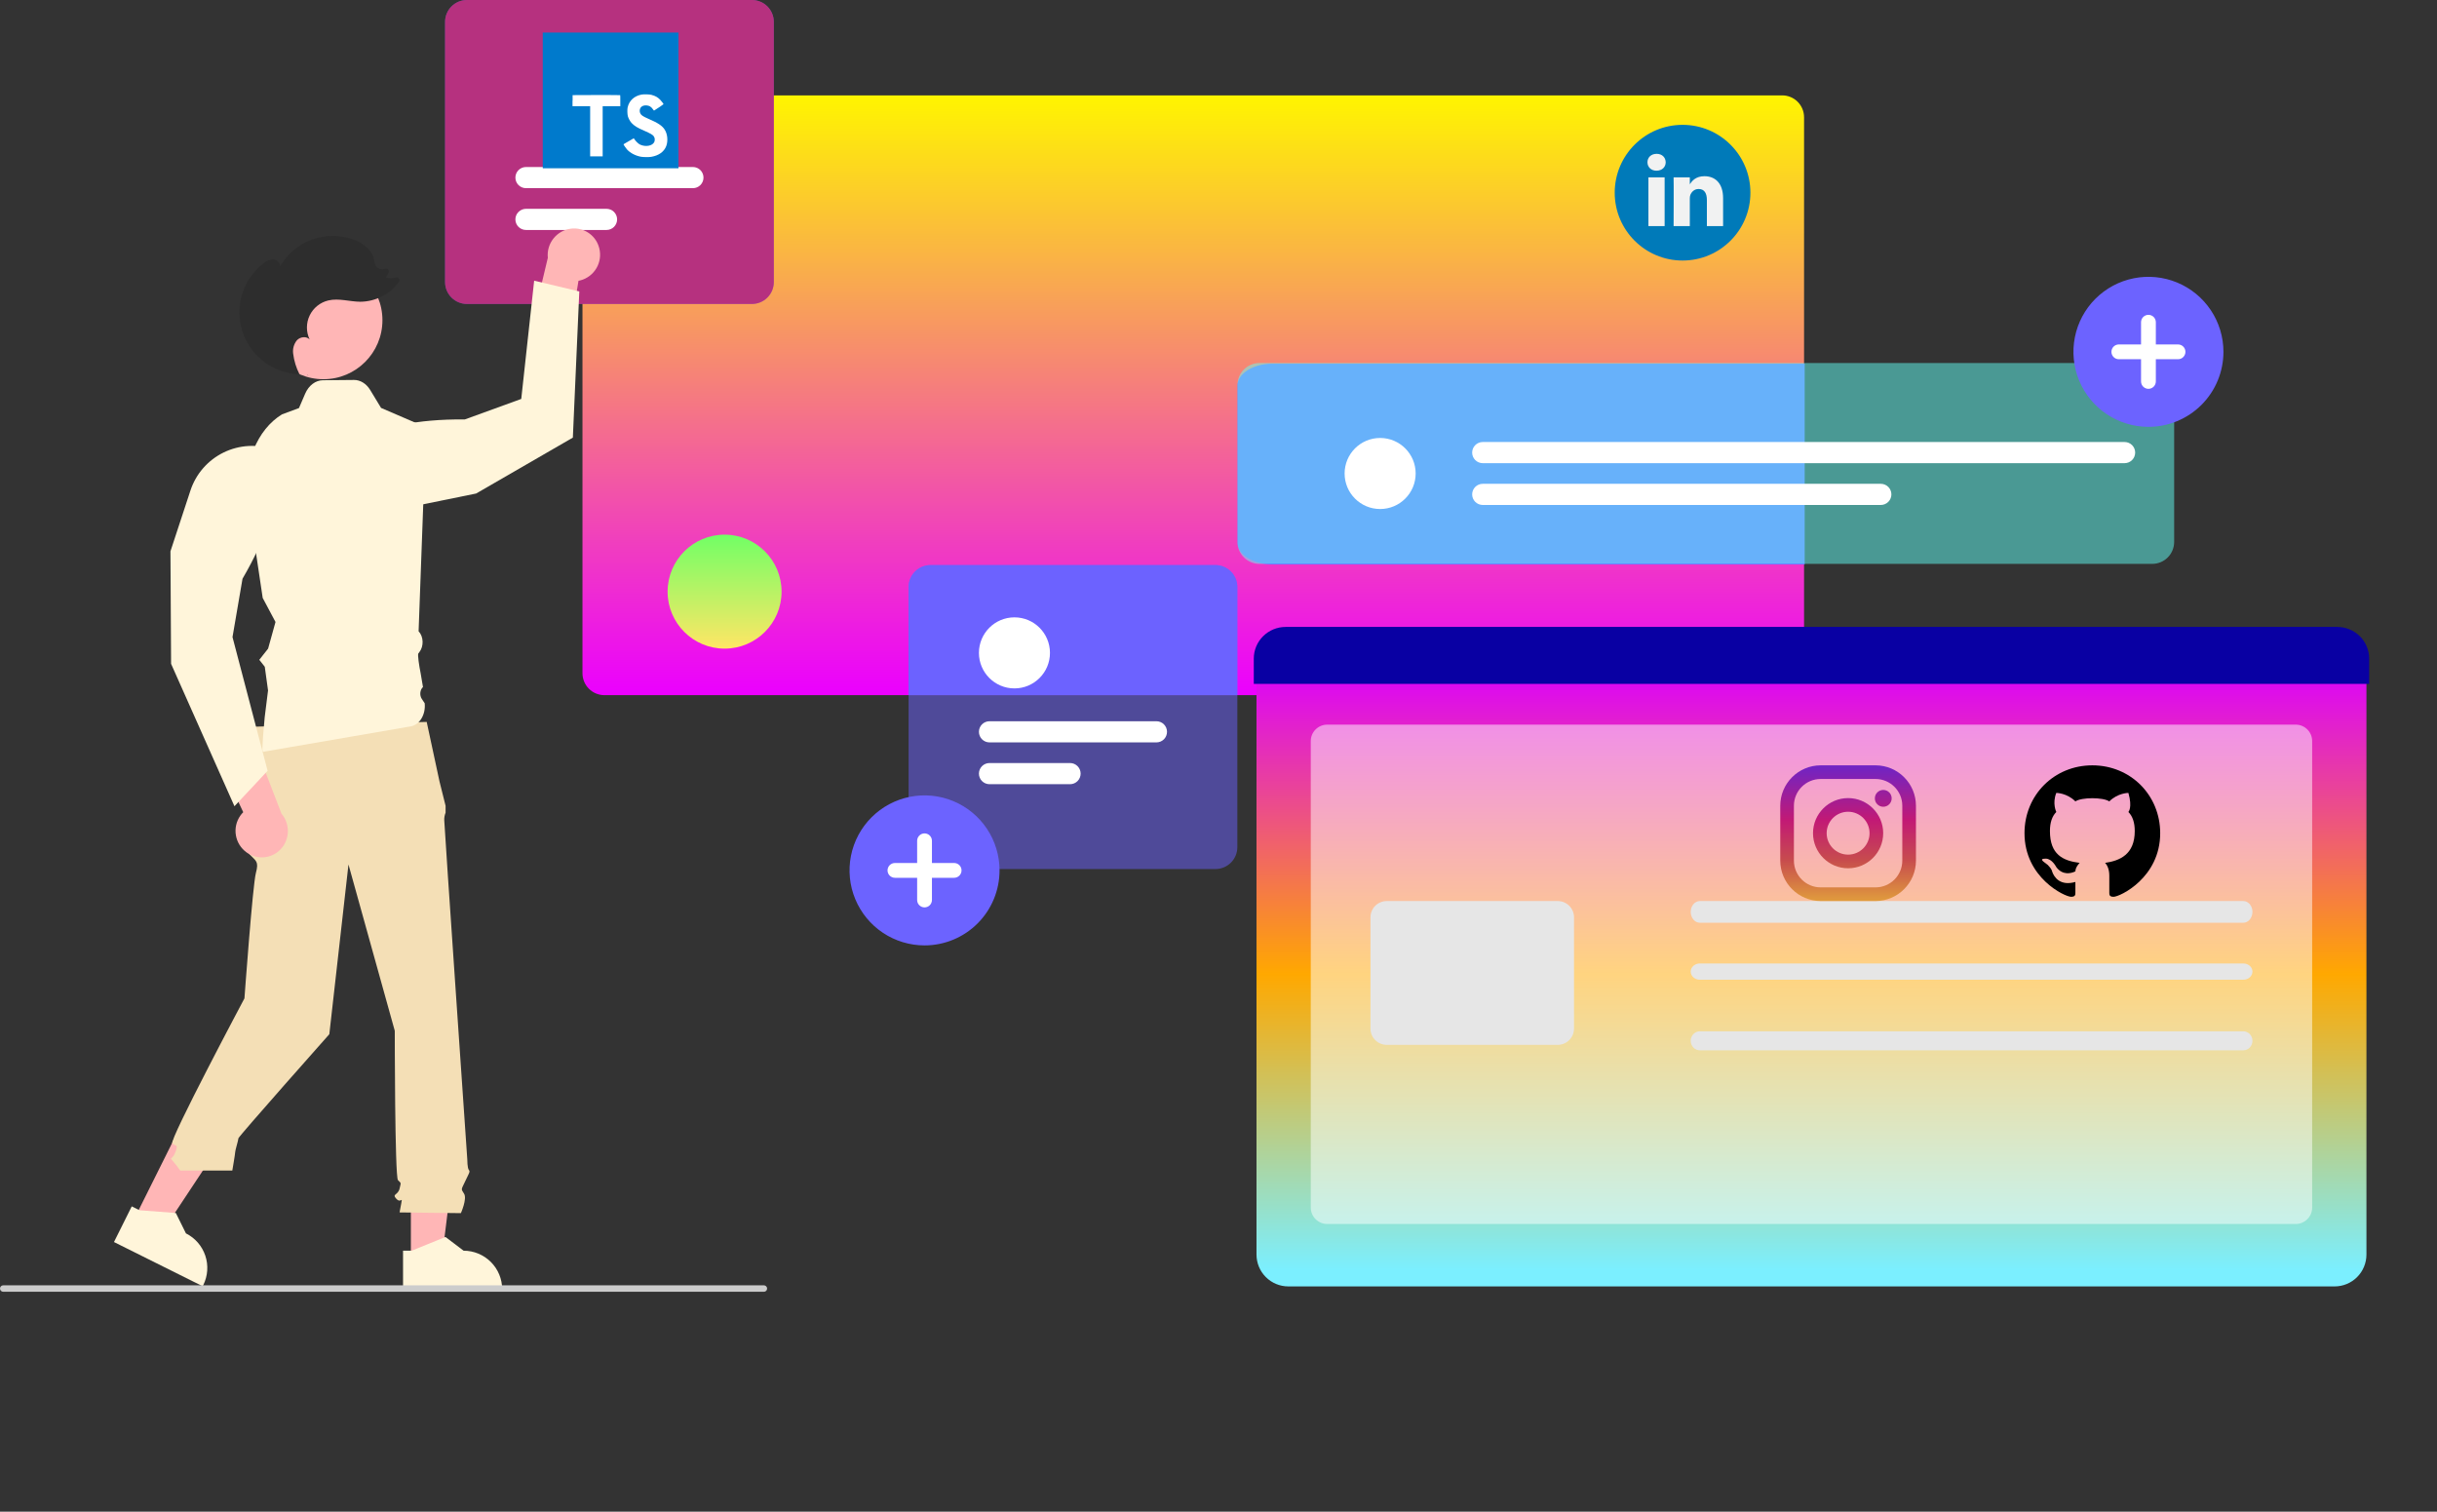<svg width="898" height="557" viewBox="0 0 898 557" fill="none" xmlns="http://www.w3.org/2000/svg">
<rect x="0" y="0" width="898" height="557" fill="#333333" stroke="none"/>
<path d="M656.713 35.142H222.703C220.565 35.142 218.514 35.99 217.001 37.502C215.487 39.013 214.636 41.063 214.633 43.202V248.071C214.636 250.211 215.487 252.262 217 253.775C218.512 255.288 220.564 256.139 222.703 256.141H656.713C658.851 256.137 660.9 255.285 662.411 253.772C663.922 252.26 664.771 250.209 664.773 248.071V43.202C664.771 41.065 663.921 39.016 662.41 37.505C660.899 35.993 658.85 35.144 656.713 35.142V35.142Z" fill="url(#paint0_linear_0_1)"/>
<path d="M468.883 134C465.467 134.002 462.192 134.852 459.777 136.363C457.362 137.874 456.003 139.923 456 142.06V199.93C456.003 202.068 457.361 204.118 459.775 205.631C462.19 207.144 465.465 207.996 468.883 208H665V134H468.883Z" fill="#6C63FF"/>
<path opacity="0.5" d="M793.076 207.766H464.066C461.928 207.763 459.877 206.913 458.365 205.4C456.853 203.888 456.002 201.838 456 199.699V141.832C456.002 139.693 456.853 137.643 458.365 136.131C459.878 134.618 461.928 133.768 464.066 133.766H793.076C795.215 133.768 797.265 134.618 798.778 136.131C800.29 137.643 801.14 139.693 801.143 141.832V199.699C801.14 201.838 800.29 203.888 798.778 205.4C797.265 206.913 795.215 207.763 793.076 207.766Z" fill="#63FFF6"/>
<path d="M508.56 187.554C515.789 187.554 521.649 181.694 521.649 174.465C521.649 167.236 515.789 161.376 508.56 161.376C501.331 161.376 495.47 167.236 495.47 174.465C495.47 181.694 501.331 187.554 508.56 187.554Z" fill="white"/>
<path d="M782.883 170.662H546.368C545.335 170.662 544.343 170.251 543.612 169.52C542.881 168.789 542.471 167.798 542.471 166.764C542.471 165.73 542.881 164.739 543.612 164.008C544.343 163.277 545.335 162.866 546.368 162.866H782.883C783.916 162.866 784.908 163.277 785.639 164.008C786.37 164.739 786.78 165.73 786.78 166.764C786.78 167.798 786.37 168.789 785.639 169.52C784.908 170.251 783.916 170.662 782.883 170.662Z" fill="white"/>
<path d="M693.052 186.064H546.368C545.335 186.064 544.343 185.653 543.612 184.922C542.881 184.191 542.47 183.2 542.47 182.166C542.47 181.132 542.881 180.141 543.612 179.41C544.343 178.679 545.335 178.268 546.368 178.268H693.052C694.086 178.268 695.077 178.679 695.808 179.41C696.539 180.141 696.95 181.132 696.95 182.166C696.95 183.2 696.539 184.191 695.808 184.922C695.077 185.653 694.086 186.064 693.052 186.064V186.064Z" fill="white"/>
<path d="M151.406 464.537L162.734 464.536L168.123 420.843H151.404L151.406 464.537Z" fill="#FFB6B6"/>
<path d="M148.517 460.838L151.705 460.838L164.154 455.776L170.826 460.837H170.826C174.597 460.837 178.213 462.335 180.879 465.001C183.545 467.667 185.043 471.283 185.043 475.054V475.516L148.517 475.517L148.517 460.838Z" fill="#FFF5DA"/>
<path d="M49.484 449.106L59.623 454.159L83.937 417.458L68.974 410L49.484 449.106Z" fill="#FFB6B6"/>
<path d="M48.548 444.507L51.401 445.929L64.801 446.951L68.514 454.458L68.515 454.458C71.889 456.14 74.457 459.094 75.654 462.669C76.851 466.245 76.579 470.149 74.897 473.524L74.691 473.938L42 457.645L48.548 444.507Z" fill="#FFF5DA"/>
<path d="M157.233 266L89.587 267.876L90.763 302.897C90.763 302.897 89.587 312.277 91.94 314.779C94.293 317.28 95.469 317.28 94.293 321.658C93.116 326.035 90.075 367.862 90.075 367.862C90.075 367.862 62.311 420.053 63.487 421.304C64.664 422.554 65.84 421.304 64.664 424.43C63.487 427.557 62.311 426.307 63.487 427.557C64.529 428.752 65.511 430.004 66.428 431.309H85.603C85.603 431.309 86.675 425.056 86.675 424.43C86.675 423.805 87.851 420.053 87.851 419.427C87.851 418.802 121.351 381.068 121.351 381.068L128.41 318.531L145.469 379.817C145.469 379.817 145.469 433.599 146.645 434.85C147.822 436.1 147.822 435.475 147.234 437.976C146.645 440.478 144.292 439.853 146.057 441.729C147.822 443.605 148.41 440.478 147.822 443.605L147.234 446.732L169.833 447C169.833 447 172.186 441.729 171.009 439.853C169.833 437.976 169.903 438.489 171.339 435.418C172.774 432.348 173.362 431.723 172.774 431.097C172.186 430.472 172.186 427.146 172.186 427.146C172.186 427.146 163.704 304.148 163.704 302.271C163.66 301.306 163.827 300.343 164.193 299.458V296.912L161.939 287.888L157.233 266Z" fill="#F4DFB6"/>
<path d="M791.669 157.276C786.203 157.276 780.859 155.655 776.314 152.618C771.769 149.581 768.227 145.265 766.135 140.215C764.043 135.164 763.496 129.607 764.562 124.246C765.629 118.885 768.261 113.96 772.126 110.095C775.991 106.23 780.916 103.597 786.277 102.531C791.639 101.465 797.196 102.012 802.246 104.104C807.296 106.196 811.612 109.738 814.649 114.283C817.686 118.828 819.307 124.172 819.307 129.638C819.307 136.968 816.395 143.998 811.212 149.181C806.029 154.364 798.999 157.276 791.669 157.276V157.276Z" fill="#6C63FF"/>
<path d="M802.574 126.912H794.396V118.733C794.396 118.01 794.108 117.316 793.597 116.805C793.086 116.294 792.392 116.006 791.669 116.006C790.946 116.006 790.253 116.294 789.741 116.805C789.23 117.316 788.943 118.01 788.943 118.733V126.912H780.764C780.405 126.911 780.05 126.981 779.719 127.118C779.388 127.255 779.086 127.455 778.833 127.708C778.579 127.962 778.378 128.262 778.24 128.594C778.103 128.925 778.032 129.28 778.032 129.638C778.032 129.997 778.103 130.352 778.24 130.683C778.378 131.014 778.579 131.314 778.833 131.568C779.086 131.821 779.388 132.022 779.719 132.158C780.05 132.295 780.405 132.365 780.764 132.364H788.943V140.543C788.943 141.266 789.23 141.96 789.741 142.471C790.253 142.983 790.946 143.27 791.669 143.27C792.392 143.27 793.086 142.983 793.597 142.471C794.108 141.96 794.396 141.266 794.396 140.543V132.364H802.574C803.297 132.364 803.991 132.077 804.502 131.566C805.013 131.055 805.301 130.361 805.301 129.638C805.301 128.915 805.013 128.222 804.502 127.71C803.991 127.199 803.297 126.912 802.574 126.912V126.912Z" fill="white"/>
<path d="M447.883 208.211H342.873C340.734 208.214 338.682 209.065 337.17 210.578C335.657 212.091 334.806 214.142 334.803 216.281V256.141H455.943V216.281C455.942 214.143 455.092 212.093 453.581 210.581C452.07 209.068 450.021 208.216 447.883 208.211V208.211Z" fill="#6C63FF"/>
<path opacity="0.5" d="M447.88 320.211H342.87C340.731 320.209 338.681 319.358 337.169 317.846C335.656 316.334 334.806 314.284 334.803 312.145V216.278C334.806 214.139 335.656 212.089 337.169 210.577C338.681 209.064 340.731 208.214 342.87 208.211H447.88C450.018 208.214 452.069 209.064 453.581 210.577C455.093 212.089 455.944 214.139 455.946 216.278V312.145C455.944 314.284 455.093 316.334 453.581 317.846C452.069 319.358 450.018 320.209 447.88 320.211Z" fill="#6C63FF"/>
<path d="M373.808 253.652C381.037 253.652 386.898 247.792 386.898 240.563C386.898 233.334 381.037 227.473 373.808 227.473C366.579 227.473 360.719 233.334 360.719 240.563C360.719 247.792 366.579 253.652 373.808 253.652Z" fill="white"/>
<path d="M426.131 273.547H364.617C363.583 273.547 362.592 273.137 361.861 272.406C361.13 271.675 360.719 270.683 360.719 269.649C360.719 268.616 361.13 267.624 361.861 266.893C362.592 266.162 363.583 265.752 364.617 265.752H426.131C427.165 265.752 428.156 266.162 428.887 266.893C429.618 267.624 430.029 268.616 430.029 269.649C430.029 270.683 429.618 271.675 428.887 272.406C428.156 273.137 427.165 273.547 426.131 273.547Z" fill="white"/>
<path d="M394.301 288.949H364.617C363.583 288.949 362.592 288.539 361.861 287.807C361.13 287.076 360.719 286.085 360.719 285.051C360.719 284.017 361.13 283.026 361.861 282.295C362.592 281.564 363.583 281.153 364.617 281.153H394.301C395.334 281.153 396.326 281.564 397.057 282.295C397.788 283.026 398.199 284.017 398.199 285.051C398.199 286.085 397.788 287.076 397.057 287.807C396.326 288.539 395.334 288.949 394.301 288.949V288.949Z" fill="white"/>
<path d="M340.68 348.348C335.214 348.348 329.871 346.727 325.326 343.69C320.781 340.653 317.238 336.337 315.146 331.286C313.054 326.236 312.507 320.679 313.573 315.318C314.64 309.957 317.272 305.032 321.137 301.167C325.003 297.302 329.927 294.669 335.288 293.603C340.65 292.536 346.207 293.084 351.257 295.176C356.307 297.267 360.624 300.81 363.661 305.355C366.697 309.9 368.318 315.244 368.318 320.71C368.318 328.04 365.407 335.07 360.223 340.253C355.04 345.436 348.01 348.348 340.68 348.348V348.348Z" fill="#6C63FF"/>
<path d="M351.586 317.984H343.407V309.805C343.407 309.081 343.12 308.388 342.608 307.877C342.097 307.365 341.403 307.078 340.68 307.078C339.957 307.078 339.264 307.365 338.753 307.877C338.241 308.388 337.954 309.081 337.954 309.805V317.984H329.775C329.417 317.983 329.062 318.053 328.73 318.19C328.399 318.326 328.098 318.527 327.844 318.78C327.59 319.033 327.389 319.334 327.252 319.665C327.114 319.996 327.044 320.351 327.044 320.71C327.044 321.068 327.114 321.423 327.252 321.754C327.389 322.085 327.59 322.386 327.844 322.639C328.098 322.893 328.399 323.093 328.73 323.23C329.062 323.367 329.417 323.437 329.775 323.436H337.954V331.615C337.954 332.338 338.241 333.032 338.753 333.543C339.264 334.054 339.957 334.341 340.68 334.341C341.403 334.341 342.097 334.054 342.608 333.543C343.12 333.032 343.407 332.338 343.407 331.615V323.436H351.586C352.309 323.436 353.002 323.149 353.513 322.638C354.025 322.126 354.312 321.433 354.312 320.71C354.312 319.987 354.025 319.293 353.513 318.782C353.002 318.271 352.309 317.984 351.586 317.984Z" fill="white"/>
<path d="M277.077 112H172.066C169.928 111.998 167.877 111.147 166.365 109.635C164.853 108.122 164.002 106.072 164 103.934V8.066C164.002 5.927 164.853 3.877 166.365 2.365C167.878 0.853 169.928 0.002 172.066 0H277.077C279.215 0.002 281.265 0.853 282.778 2.365C284.29 3.877 285.14 5.927 285.143 8.066V103.934C285.14 106.072 284.29 108.122 282.778 109.635C281.265 111.147 279.215 111.998 277.077 112V112Z" fill="#6C63FF"/>
<path d="M253.816 88.707C261.045 88.707 266.906 82.847 266.906 75.618C266.906 68.389 261.045 62.529 253.816 62.529C246.587 62.529 240.727 68.389 240.727 75.618C240.727 82.847 246.587 88.707 253.816 88.707Z" fill="#6C63FF"/>
<path opacity="0.5" d="M277.077 112H172.066C169.928 111.998 167.877 111.147 166.365 109.635C164.853 108.122 164.002 106.072 164 103.934V8.066C164.002 5.927 164.853 3.877 166.365 2.365C167.878 0.853 169.928 0.002 172.066 0H277.077C279.215 0.002 281.265 0.853 282.778 2.365C284.29 3.877 285.14 5.927 285.143 8.066V103.934C285.14 106.072 284.29 108.122 282.778 109.635C281.265 111.147 279.215 111.998 277.077 112V112Z" fill="#FF0000"/>
<path d="M255.328 69.336H193.814C192.781 69.336 191.789 68.925 191.058 68.194C190.327 67.463 189.917 66.472 189.917 65.438C189.917 64.404 190.327 63.413 191.058 62.682C191.789 61.951 192.781 61.54 193.814 61.54H255.328C256.362 61.54 257.354 61.951 258.085 62.682C258.816 63.413 259.226 64.404 259.226 65.438C259.226 66.472 258.816 67.463 258.085 68.194C257.354 68.925 256.362 69.336 255.328 69.336V69.336Z" fill="white"/>
<path d="M223.498 84.738H193.814C192.781 84.738 191.789 84.327 191.058 83.596C190.327 82.865 189.916 81.874 189.916 80.84C189.916 79.806 190.327 78.815 191.058 78.084C191.789 77.353 192.781 76.942 193.814 76.942H223.498C224.532 76.942 225.523 77.353 226.254 78.084C226.985 78.815 227.396 79.806 227.396 80.84C227.396 81.874 226.985 82.865 226.254 83.596C225.523 84.327 224.532 84.738 223.498 84.738V84.738Z" fill="white"/>
<path d="M267 239C278.598 239 288 229.598 288 218C288 206.402 278.598 197 267 197C255.402 197 246 206.402 246 218C246 229.598 255.402 239 267 239Z" fill="url(#paint1_linear_0_1)"/>
<path d="M282.67 474.785C282.671 474.942 282.64 475.097 282.58 475.241C282.521 475.386 282.433 475.517 282.323 475.628C282.212 475.738 282.081 475.826 281.936 475.886C281.791 475.945 281.636 475.976 281.48 475.975H1.19C0.874 475.975 0.572 475.85 0.349 475.627C0.125 475.404 0 475.101 0 474.785C0 474.47 0.125 474.167 0.349 473.944C0.572 473.721 0.874 473.595 1.19 473.595H281.48C281.636 473.595 281.791 473.625 281.936 473.685C282.081 473.745 282.212 473.832 282.323 473.943C282.433 474.053 282.521 474.185 282.58 474.329C282.64 474.474 282.671 474.629 282.67 474.785V474.785Z" fill="#CCCCCC"/>
<path d="M220.555 90.576C221.418 92.99 221.298 95.646 220.221 97.972C219.144 100.299 217.195 102.108 214.796 103.011C214.265 103.209 213.718 103.36 213.161 103.462L207.614 137.421L194.604 125.409L201.866 95.002C201.597 92.44 202.347 89.875 203.955 87.861C205.562 85.848 207.897 84.548 210.455 84.243C212.608 83.996 214.78 84.489 216.615 85.639C218.45 86.79 219.84 88.531 220.555 90.576L220.555 90.576Z" fill="#FFB6B6"/>
<path d="M124.54 167.524C124.54 167.524 134.638 154.183 171.279 154.548L192.077 146.992L196.83 103.422L213.466 107.383L211.089 161.251L175.441 181.848L128.702 191.354L124.54 167.524Z" fill="#FFF5DA"/>
<path d="M119.175 139.73C131.186 139.73 140.923 129.994 140.923 117.983C140.923 105.972 131.186 96.235 119.175 96.235C107.165 96.235 97.428 105.972 97.428 117.983C97.428 129.994 107.165 139.73 119.175 139.73Z" fill="#FFB6B6"/>
<path d="M97.052 277C97.022 277 96.992 276.995 96.962 276.985C96.647 276.873 96.397 276.785 97.537 264.284L98.767 254.402L97.566 245.677L95.546 243.115L98.793 238.997L101.517 229.181L96.803 220.321L91.395 184.086C90.465 177.833 91.188 171.366 93.45 165.688C95.713 160.009 99.39 155.436 103.91 152.678L110.169 150.358L112.447 145.06C113.086 143.572 114.028 142.329 115.174 141.458C116.32 140.588 117.629 140.122 118.965 140.109L130.427 140C131.583 139.989 132.726 140.318 133.766 140.961C134.805 141.604 135.713 142.544 136.418 143.707L140.417 150.301L157 157.447L154.25 232.6C154.687 233.063 155.043 233.637 155.296 234.284C155.549 234.931 155.694 235.638 155.72 236.36C155.747 237.082 155.655 237.802 155.451 238.477C155.246 239.151 154.934 239.764 154.533 240.278C154.361 240.498 154.224 240.678 154.139 240.797C153.86 241.3 154.384 245.062 155.032 248.255L155.862 253.146C155.596 253.387 155.372 253.696 155.204 254.053C155.036 254.411 154.929 254.808 154.889 255.22C154.848 255.633 154.875 256.051 154.969 256.449C155.062 256.848 155.22 257.217 155.432 257.534L156.491 259.121C156.7 261.111 156.279 263.125 155.319 264.721C154.36 266.318 152.94 267.366 151.372 267.637C136.217 270.254 97.131 277 97.052 277Z" fill="#FFF5DA"/>
<path d="M113.612 138.665C113.519 138.461 113.426 138.256 113.334 138.05C113.37 138.051 113.405 138.056 113.44 138.057L113.612 138.665Z" fill="#2F2E41"/>
<path d="M96.823 97.224C97.856 96.25 99.198 95.67 100.615 95.585C102.021 95.63 103.447 96.9 103.156 98.277C105.739 93.703 109.85 90.186 114.769 88.341C119.687 86.497 125.097 86.444 130.051 88.192C133.546 89.425 136.973 91.892 137.776 95.51C137.854 96.46 138.138 97.382 138.607 98.212C139.013 98.656 139.54 98.971 140.123 99.118C140.707 99.266 141.32 99.24 141.889 99.043L141.923 99.033C142.118 98.967 142.328 98.96 142.526 99.015C142.725 99.069 142.902 99.181 143.036 99.338C143.17 99.494 143.254 99.687 143.277 99.891C143.3 100.095 143.261 100.302 143.165 100.484L142.176 102.328C143.423 102.606 144.718 102.579 145.952 102.248C146.157 102.194 146.373 102.205 146.572 102.279C146.77 102.354 146.941 102.487 147.06 102.662C147.18 102.837 147.242 103.045 147.239 103.257C147.235 103.469 147.167 103.674 147.042 103.846C145.398 106.094 143.253 107.928 140.776 109.201C138.298 110.475 135.558 111.152 132.773 111.18C128.822 111.156 124.83 109.794 120.984 110.703C119.496 111.054 118.106 111.734 116.916 112.693C115.725 113.652 114.764 114.865 114.104 116.244C113.443 117.623 113.1 119.132 113.099 120.66C113.097 122.189 113.438 123.699 114.097 125.078C112.915 123.786 110.631 124.092 109.423 125.359C108.866 126.037 108.455 126.822 108.214 127.666C107.974 128.51 107.909 129.394 108.023 130.264C108.346 132.928 109.137 135.514 110.36 137.902C105.687 137.758 101.171 136.184 97.422 133.392C93.672 130.599 90.87 126.723 89.394 122.288C87.918 117.852 87.839 113.07 89.168 108.588C90.496 104.106 93.168 100.139 96.823 97.224Z" fill="#2D2D2D"/>
<path d="M90.84 314.068C88.76 312.569 87.354 310.312 86.923 307.785C86.492 305.258 87.072 302.663 88.537 300.559C88.862 300.095 89.228 299.661 89.629 299.261L74.954 268.138L92.481 270.662L103.73 299.83C105.403 301.789 106.239 304.328 106.055 306.898C105.872 309.467 104.684 311.862 102.75 313.563C101.116 314.986 99.048 315.811 96.883 315.903C94.719 315.995 92.588 315.348 90.84 314.068H90.84Z" fill="#FFB6B6"/>
<path d="M86.395 297.074L63.043 244.591L62.809 203.139L70.171 180.749C71.169 177.711 72.767 174.904 74.868 172.494C76.971 170.085 79.534 168.121 82.408 166.718C85.282 165.316 88.408 164.505 91.601 164.331C94.794 164.158 97.989 164.626 100.998 165.709L101.16 165.767L101.228 165.925C101.5 166.56 107.674 181.832 89.361 213.248L85.675 234.744L98.608 284.018L86.395 297.074Z" fill="#FFF5DA"/>
<path d="M860.27 474H474.73C471.62 473.996 468.638 472.76 466.439 470.562C464.24 468.365 463.004 465.385 463 462.276V245H872V462.276C871.996 465.385 870.76 468.365 868.561 470.562C866.362 472.76 863.38 473.996 860.27 474V474Z" fill="url(#paint2_linear_0_1)"/>
<path d="M845.924 451H489.076C487.465 450.998 485.921 450.362 484.782 449.23C483.643 448.099 483.002 446.565 483 444.965V273.035C483.002 271.435 483.643 269.901 484.782 268.77C485.921 267.638 487.465 267.002 489.076 267H845.924C847.535 267.002 849.079 267.638 850.218 268.77C851.357 269.901 851.998 271.435 852 273.035V444.965C851.998 446.565 851.357 448.099 850.218 449.23C849.079 450.362 847.535 450.998 845.924 451V451Z" fill="white" fill-opacity="0.5"/>
<path d="M873 252H462V242.648C462.004 239.56 463.242 236.599 465.442 234.415C467.643 232.232 470.627 231.003 473.74 231H861.26C864.373 231.003 867.357 232.232 869.558 234.415C871.758 236.599 872.996 239.56 873 242.648V252Z" fill="#0900A3"/>
<path d="M573.977 385H511.023C509.426 384.998 507.895 384.368 506.766 383.248C505.637 382.128 505.002 380.61 505 379.026V337.974C505.002 336.39 505.637 334.872 506.766 333.752C507.895 332.632 509.426 332.002 511.023 332H573.977C575.574 332.002 577.105 332.632 578.234 333.752C579.363 334.872 579.998 336.39 580 337.974V379.026C579.998 380.61 579.363 382.128 578.234 383.248C577.105 384.368 575.574 384.998 573.977 385V385Z" fill="#E6E6E6"/>
<path d="M826.627 340H626.373C625.478 340 624.62 339.579 623.988 338.828C623.355 338.078 623 337.061 623 336C623 334.939 623.355 333.922 623.988 333.172C624.62 332.421 625.478 332 626.373 332H826.627C827.522 332 828.38 332.421 829.012 333.172C829.645 333.922 830 334.939 830 336C830 337.061 829.645 338.078 829.012 338.828C828.38 339.579 827.522 340 826.627 340V340Z" fill="#E6E6E6"/>
<path d="M826.627 361H626.373C625.478 361 624.62 360.684 623.988 360.121C623.355 359.559 623 358.796 623 358C623 357.204 623.355 356.441 623.988 355.879C624.62 355.316 625.478 355 626.373 355H826.627C827.522 355 828.38 355.316 829.012 355.879C829.645 356.441 830 357.204 830 358C830 358.796 829.645 359.559 829.012 360.121C828.38 360.684 827.522 361 826.627 361V361Z" fill="#E6E6E6"/>
<path d="M826.627 387H626.373C625.478 387 624.62 386.631 623.988 385.975C623.355 385.318 623 384.428 623 383.5C623 382.572 623.355 381.682 623.988 381.025C624.62 380.369 625.478 380 626.373 380H826.627C827.522 380 828.38 380.369 829.012 381.025C829.645 381.682 830 382.572 830 383.5C830 384.428 829.645 385.318 829.012 385.975C828.38 386.631 827.522 387 826.627 387V387Z" fill="#E6E6E6"/>
<g clip-path="url(#clip0_0_1)">
<path d="M620 95.999C633.807 95.999 645 84.807 645 70.999C645 57.192 633.807 45.999 620 45.999C606.193 45.999 595 57.192 595 70.999C595 84.807 606.193 95.999 620 95.999Z" fill="#007AB9"/>
<path d="M634.937 73.011V83.318H628.962V73.702C628.962 71.287 628.099 69.638 625.935 69.638C624.284 69.638 623.303 70.749 622.87 71.823C622.713 72.208 622.672 72.741 622.672 73.28V83.318H616.696C616.696 83.318 616.776 67.031 616.696 65.345H622.673V67.892C622.661 67.912 622.644 67.932 622.633 67.951H622.673V67.892C623.467 66.67 624.883 64.923 628.058 64.923C631.99 64.923 634.937 67.492 634.937 73.011ZM610.444 56.682C608.4 56.682 607.063 58.024 607.063 59.787C607.063 61.512 608.361 62.893 610.366 62.893H610.405C612.489 62.893 613.785 61.512 613.785 59.787C613.745 58.024 612.489 56.682 610.444 56.682ZM607.418 83.318H613.392V65.345H607.418V83.318Z" fill="#F1F2F2"/>
</g>
<path d="M200 37V12H250V62H200" fill="#007ACC"/>
<path d="M210.963 37.087V39.125H217.463V57.625H222.075V39.125H228.575V37.125C228.575 36 228.575 35.087 228.525 35.062C228.525 35.025 224.563 35.013 219.75 35.013L211 35.05V37.1L210.963 37.087V37.087ZM240.175 35C241.45 35.3 242.425 35.875 243.3 36.788C243.763 37.288 244.45 38.163 244.5 38.388C244.5 38.462 242.338 39.925 241.025 40.737C240.975 40.775 240.775 40.562 240.575 40.237C239.925 39.312 239.263 38.913 238.225 38.837C236.725 38.737 235.725 39.525 235.725 40.837C235.725 41.237 235.8 41.462 235.95 41.788C236.288 42.475 236.913 42.888 238.85 43.737C242.425 45.275 243.975 46.288 244.913 47.737C245.975 49.362 246.213 51.913 245.5 53.825C244.7 55.913 242.75 57.325 239.963 57.788C239.088 57.938 237.088 57.913 236.15 57.75C234.15 57.375 232.238 56.375 231.063 55.087C230.6 54.587 229.713 53.25 229.763 53.163L230.238 52.862L232.113 51.775L233.525 50.95L233.85 51.388C234.263 52.038 235.188 52.913 235.725 53.212C237.35 54.05 239.525 53.938 240.6 52.962C241.063 52.538 241.263 52.087 241.263 51.462C241.263 50.888 241.175 50.625 240.888 50.188C240.488 49.638 239.688 49.188 237.438 48.188C234.85 47.087 233.75 46.388 232.725 45.312C232.138 44.663 231.6 43.65 231.35 42.812C231.163 42.087 231.1 40.312 231.275 39.6C231.813 37.1 233.7 35.35 236.4 34.85C237.275 34.675 239.338 34.75 240.2 34.975L240.175 35V35Z" fill="white"/>
<path d="M691.105 282H670.895C662.682 282 656 288.682 656 296.895V317.105C656 325.318 662.682 332 670.895 332H691.105C699.318 332 706 325.318 706 317.105V296.895C706 288.682 699.318 282 691.105 282ZM700.97 317.105C700.97 322.553 696.553 326.97 691.105 326.97H670.895C665.447 326.97 661.03 322.553 661.03 317.105V296.895C661.03 291.447 665.447 287.03 670.895 287.03H691.105C696.553 287.03 700.97 291.447 700.97 296.895V317.105Z" fill="url(#paint3_linear_0_1)"/>
<path d="M681 294.068C673.869 294.068 668.068 299.869 668.068 307C668.068 314.13 673.869 319.932 681 319.932C688.131 319.932 693.932 314.131 693.932 307C693.932 299.869 688.131 294.068 681 294.068ZM681 314.902C676.636 314.902 673.098 311.364 673.098 307C673.098 302.636 676.636 299.098 681 299.098C685.364 299.098 688.902 302.636 688.902 307C688.902 311.364 685.364 314.902 681 314.902Z" fill="url(#paint4_linear_0_1)"/>
<path d="M693.956 297.264C695.668 297.264 697.055 295.877 697.055 294.165C697.055 292.454 695.668 291.067 693.956 291.067C692.245 291.067 690.858 292.454 690.858 294.165C690.858 295.877 692.245 297.264 693.956 297.264Z" fill="url(#paint5_linear_0_1)"/>
<path d="M771 282C756.938 282 746 292.938 746 307C746 323.406 760.844 330.438 763.188 330.438C764.75 330.438 764.75 329.656 764.75 328.875V324.969C759.281 326.531 756.938 323.406 756.156 321.062C756.156 321.062 756.156 320.281 754.594 318.719C753.812 317.938 750.688 316.375 753.812 316.375C756.156 316.375 757.719 319.5 757.719 319.5C760.062 322.625 763.188 321.844 764.75 321.062C764.75 319.5 766.312 317.938 766.312 317.938C760.062 317.156 755.375 314.812 755.375 306.219C755.375 303.094 756.156 300.75 757.719 299.188C757.719 299.188 756.156 296.062 757.719 292.156C757.719 292.156 761.625 292.156 764.75 295.281C767.094 293.719 774.906 293.719 777.25 295.281C780.375 292.156 784.281 292.156 784.281 292.156C785.844 297.625 784.281 299.188 784.281 299.188C785.844 300.75 786.625 303.094 786.625 306.219C786.625 314.812 781.156 317.156 775.688 317.938C776.469 318.719 777.25 320.281 777.25 322.625V328.875C777.25 329.656 777.25 330.438 778.812 330.438C781.156 330.438 796 323.406 796 307C796 292.938 785.062 282 771 282Z" fill="black"/>
<defs>
<linearGradient id="paint0_linear_0_1" x1="439.703" y1="35.142" x2="439.703" y2="256.141" gradientUnits="userSpaceOnUse">
<stop stop-color="#FFF500"/>
<stop offset="0.56" stop-color="#F46C8F"/>
<stop offset="1" stop-color="#EB00FF"/>
</linearGradient>
<linearGradient id="paint1_linear_0_1" x1="267" y1="197" x2="267" y2="239" gradientUnits="userSpaceOnUse">
<stop stop-color="#71FF65"/>
<stop offset="1" stop-color="#FFE665"/>
</linearGradient>
<linearGradient id="paint2_linear_0_1" x1="667.625" y1="245.283" x2="667.625" y2="468.031" gradientUnits="userSpaceOnUse">
<stop stop-color="#DB00FF"/>
<stop offset="0.51" stop-color="#FFA800"/>
<stop offset="1" stop-color="#7BEFFF"/>
</linearGradient>
<linearGradient id="paint3_linear_0_1" x1="681" y1="331.854" x2="681" y2="282.388" gradientUnits="userSpaceOnUse">
<stop stop-color="#E09B3D"/>
<stop offset="0.3" stop-color="#C74C4D"/>
<stop offset="0.6" stop-color="#C21975"/>
<stop offset="1" stop-color="#7024C4"/>
</linearGradient>
<linearGradient id="paint4_linear_0_1" x1="681" y1="331.854" x2="681" y2="282.388" gradientUnits="userSpaceOnUse">
<stop stop-color="#E09B3D"/>
<stop offset="0.3" stop-color="#C74C4D"/>
<stop offset="0.6" stop-color="#C21975"/>
<stop offset="1" stop-color="#7024C4"/>
</linearGradient>
<linearGradient id="paint5_linear_0_1" x1="693.956" y1="331.854" x2="693.956" y2="282.388" gradientUnits="userSpaceOnUse">
<stop stop-color="#E09B3D"/>
<stop offset="0.3" stop-color="#C74C4D"/>
<stop offset="0.6" stop-color="#C21975"/>
<stop offset="1" stop-color="#7024C4"/>
</linearGradient>
<clipPath id="clip0_0_1">
<rect width="50" height="50" fill="white" transform="translate(595 46)"/>
</clipPath>
</defs>
</svg>
